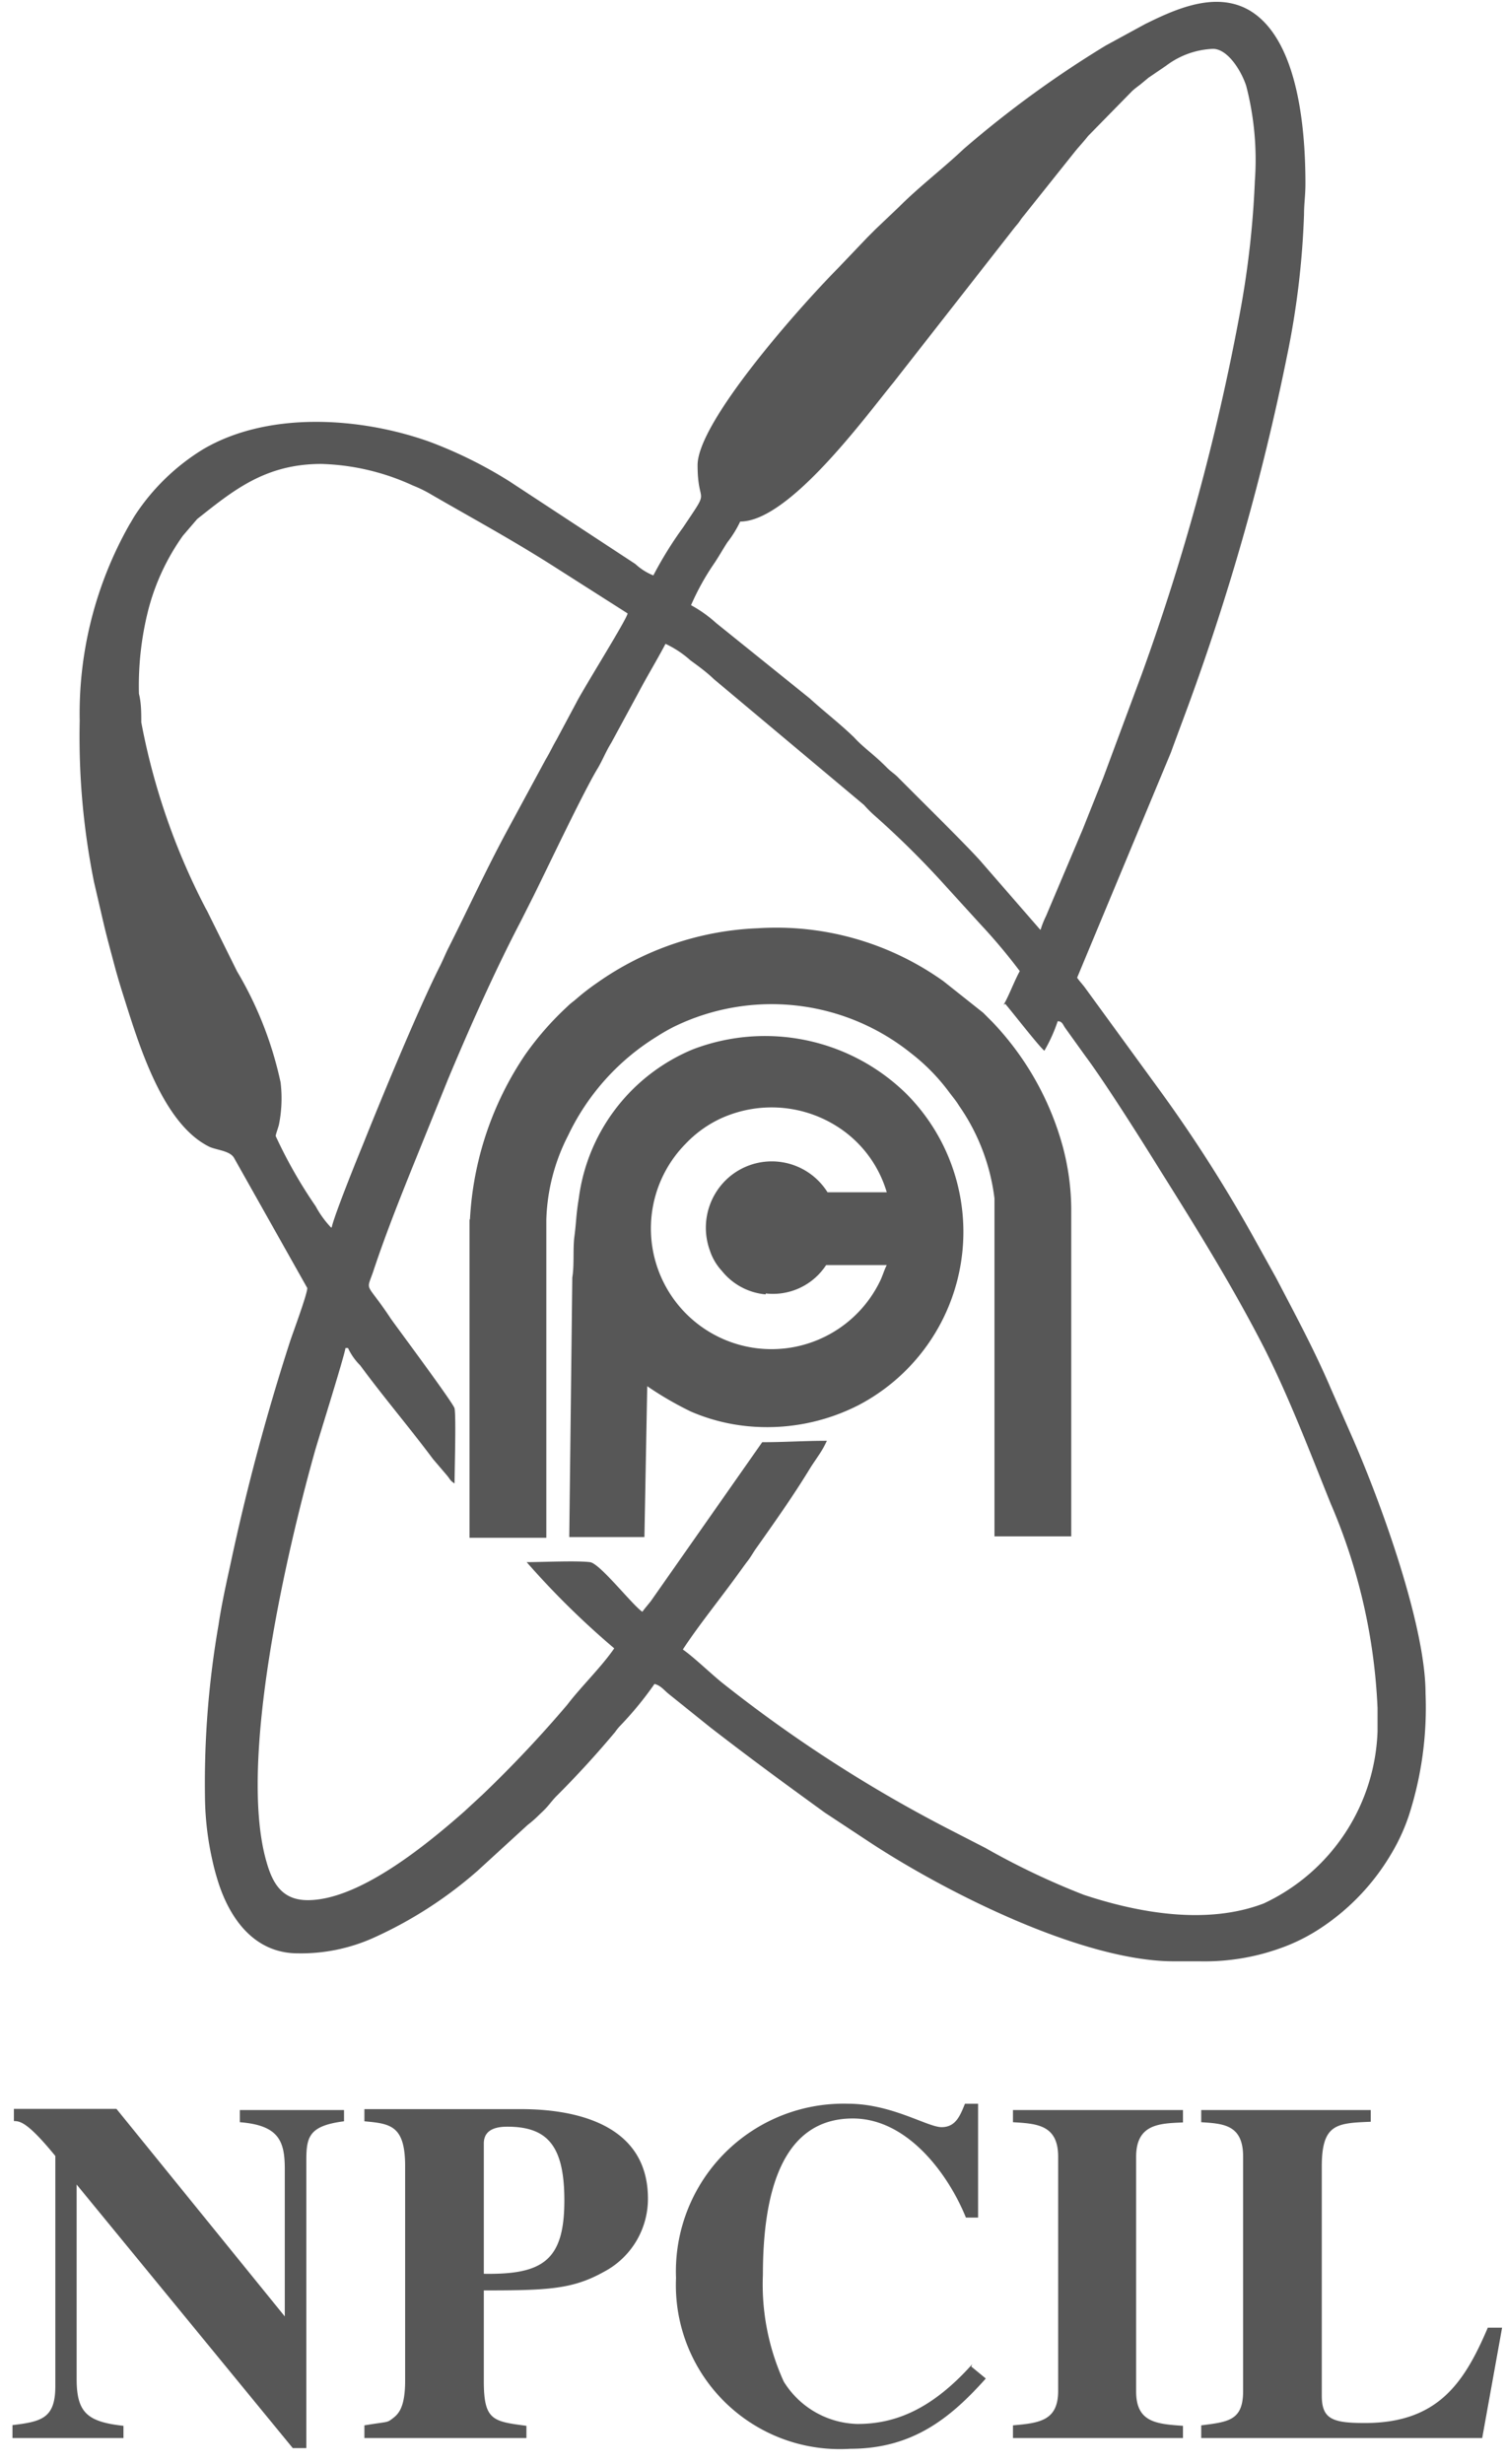 <svg width="88" height="144" fill="none" xmlns="http://www.w3.org/2000/svg"><path fill-rule="evenodd" clip-rule="evenodd" d="M58.779 58.67c.329.37 1.93 2.438 2.286 2.74.319-.548.58-1.126.78-1.726.275 0 .302.205.452.41l1.15 1.602c1.164 1.561 3.259 4.874 4.395 6.709 2.15 3.423 4.272 6.845 6.106 10.432 1.465 2.916 2.629 5.983 3.86 9.036a33.873 33.873 0 012.739 11.952v1.369a11.541 11.541 0 01-6.654 10.049c-3.258 1.246-7.187.602-10.528-.507a43.808 43.808 0 01-5.75-2.738l-2.026-1.04a81.051 81.051 0 01-13.362-8.612c-.616-.493-1.698-1.533-2.3-1.944.89-1.369 2.232-3.025 3.258-4.45.192-.26.343-.478.534-.725.192-.246.342-.534.534-.794 1.054-1.492 2.15-3.04 3.108-4.614.178-.287.329-.492.507-.766a5.41 5.41 0 00.479-.849c-1.37 0-2.424.082-3.779.082l-6.517 9.296c-.164.205-.356.425-.492.616-.603-.41-2.492-2.847-3.067-2.902-.794-.096-2.82 0-3.697 0a48.463 48.463 0 005.12 5.038c-.739 1.081-1.944 2.245-2.738 3.286a69.613 69.613 0 01-4.97 5.271l-1.067.985c-2.3 2.026-6.175 5.175-9.145 5.175-1.493 0-2.054-.972-2.41-2.231-1.698-5.819 1.191-18.195 2.834-24.027.178-.63 1.739-5.6 1.78-6.01h.15c.175.377.416.72.712 1.013 1.37 1.861 2.889 3.641 4.258 5.476l.794.93c.205.234.192.33.466.494 0-.753.095-3.888 0-4.381 0-.22-3.45-4.847-3.724-5.244-1.465-2.218-1.465-1.52-1.04-2.738.725-2.19 1.601-4.381 2.463-6.517l1.917-4.737c1.232-2.943 2.738-6.339 4.244-9.214l.767-1.52c.876-1.765 2.861-5.968 3.738-7.433.3-.507.479-.986.794-1.492l1.574-2.903c.534-1.013 1.082-1.903 1.602-2.889.534.25 1.027.577 1.465.972.493.356.972.712 1.369 1.096l8.776 7.352c.196.223.406.433.63.63a51.865 51.865 0 013.805 3.737l2.369 2.601a33.422 33.422 0 012.3 2.738c-.342.63-.603 1.37-.945 1.972l.096-.055zm11.432 55.955h-1.575c-5.284 0-13.239-3.971-17.798-6.969l-2.615-1.725c-2.546-1.848-4.107-2.985-6.68-4.97l-2.437-1.957c-.288-.233-.466-.493-.836-.59a20.119 20.119 0 01-2.026 2.465c-.1.107-.19.222-.274.342A56.525 56.525 0 0132.507 105c-.233.246-.302.356-.507.589-.205.232-.356.356-.561.561a6.91 6.91 0 01-.589.507l-2.916 2.669a24.427 24.427 0 01-6.133 3.943 10.355 10.355 0 01-4.381.89c-2.67 0-4.108-2.218-4.751-4.463-.15-.493-.26-.999-.356-1.465a17.705 17.705 0 01-.329-3.286c-.045-3.344.22-6.685.794-9.98.165-1.123.452-2.437.685-3.491a131.018 131.018 0 013.505-13.102c.164-.493 1-2.738 1-3.094l-4.286-7.612c-.247-.425-1.054-.452-1.465-.657-2.738-1.37-4.107-5.997-5.01-8.845a40.22 40.22 0 01-.617-2.135c-.205-.767-.37-1.37-.561-2.19l-.534-2.3a42.96 42.96 0 01-.835-9.406c-.078-4.022.93-7.99 2.916-11.487.123-.192.219-.383.356-.588a12.664 12.664 0 013.93-3.793c3.819-2.259 9.24-1.89 13.279-.438a25.701 25.701 0 014.641 2.3l7.366 4.833a3.43 3.43 0 001.054.67 22.442 22.442 0 011.739-2.806c1.67-2.492.848-1.136.848-3.642 0-2.505 5.874-9.145 8.215-11.513l1.725-1.808.48-.479 1.368-1.3c1.191-1.191 2.547-2.218 3.779-3.382a61.918 61.918 0 018.296-6.037l2.287-1.246C68.705.54 71.046-.527 73.017.582c2.957 1.697 3.313 7.187 3.313 10.144 0 .726-.082 1.164-.082 1.821a49.003 49.003 0 01-1.013 8.351 139.977 139.977 0 01-5.764 20.358c-.328.89-.684 1.835-1.013 2.739l-5.476 13.143c.123.191.301.37.452.575l4.518 6.201a84.567 84.567 0 015.298 8.31l1.369 2.465c1.123 2.15 2.259 4.258 3.204 6.476l1.204 2.738c1.684 3.82 4.327 11.075 4.327 15.06.098 2.416-.23 4.83-.972 7.132a11.358 11.358 0 01-1.04 2.259 13.232 13.232 0 01-4.012 4.258c-.676.459-1.402.84-2.163 1.136a14.54 14.54 0 01-1.246.411 13.185 13.185 0 01-3.765.466h.055zM19.35 71.732c-.35-.37-.65-.784-.89-1.232a27.541 27.541 0 01-2.341-4.108c0-.082.15-.492.192-.67a7.802 7.802 0 00.095-2.465 21.521 21.521 0 00-2.546-6.489L12.19 53.4a3.458 3.458 0 00-.165-.315 39.248 39.248 0 01-3.764-10.87c0-.534 0-1.137-.137-1.67-.043-1.652.14-3.3.547-4.902a13.145 13.145 0 012.027-4.34l.835-.972c2.08-1.643 3.956-3.217 7.256-3.217 1.85.053 3.672.482 5.353 1.26a7.61 7.61 0 011.109.547c2.56 1.479 4.75 2.656 7.338 4.313l4.107 2.615c0 .274-2.56 4.353-3.012 5.243l-1.15 2.15c-.219.37-.397.766-.616 1.122l-2.328 4.3c-1.218 2.272-2.19 4.394-3.326 6.653-.206.397-.329.725-.534 1.136-1.26 2.478-3.56 8.064-4.505 10.432-.3.726-1.67 4.108-1.834 4.86l-.041-.013zM60.819 54.33l-3.395-3.902c-.575-.684-3.108-3.19-3.67-3.751l-1.218-1.218c-.233-.247-.41-.33-.67-.59-.781-.793-1.37-1.163-1.917-1.765-.863-.835-1.78-1.534-2.602-2.287l-5.476-4.408a7.59 7.59 0 00-1.465-1.04c.376-.864.835-1.69 1.37-2.465.273-.41.478-.78.752-1.205a6.5 6.5 0 00.753-1.218c2.848 0 7.284-6.079 8.954-8.119l6.845-8.748c.15-.192.22-.287.384-.48.164-.19.218-.314.37-.492l3.038-3.806c.247-.301.507-.575.753-.89L66.2 5.32c.165-.151.301-.247.48-.384l.479-.397 1.026-.698a4.86 4.86 0 012.739-.986c.848 0 1.642 1.246 1.944 2.163.47 1.813.641 3.69.506 5.559a54.205 54.205 0 01-.835 7.502 133.005 133.005 0 01-5.777 21.317l-2.26 6.078-1.19 2.985-2.15 5.079a5.331 5.331 0 00-.315.794h-.027z" fill="#575757"/><path fill-rule="evenodd" clip-rule="evenodd" d="M27.454 71.294v18.578h4.49V71.294a11.46 11.46 0 011.273-4.929 13.69 13.69 0 015.175-5.777c.324-.209.657-.4 1-.575a13.02 13.02 0 0113.868 1.533 11.594 11.594 0 012.19 2.218c.22.301.439.547.63.862a12.02 12.02 0 012.068 5.408V89.79h4.49V70.623a14.486 14.486 0 00-.492-3.6 17.058 17.058 0 00-4.108-7.284l-.547-.548-2.328-1.848a16.826 16.826 0 00-10.843-3.094 17.483 17.483 0 00-9.405 3.19c-.419.287-.821.598-1.205.93-.219.192-.328.247-.547.466-.92.85-1.746 1.795-2.465 2.82a18.948 18.948 0 00-3.217 9.584l-.027.055z" fill="#575757"/><path fill-rule="evenodd" clip-rule="evenodd" d="M44.772 75.593a3.71 3.71 0 003.532-1.657h3.546c-.164.315-.246.658-.424 1a7.052 7.052 0 11-11.322-8.105 6.762 6.762 0 012.012-1.451 7.147 7.147 0 017.461.903 6.846 6.846 0 012.273 3.396h-3.464a3.846 3.846 0 00-5.887-.767 3.902 3.902 0 00-.985 4.19c.146.437.384.838.698 1.177a3.698 3.698 0 002.56 1.369v-.055zm-11.5 14.238h4.408l.165-8.817c.81.556 1.662 1.05 2.546 1.479a11.05 11.05 0 003.231.849 11.746 11.746 0 006.626-1.246 11.43 11.43 0 002.738-18.181 11.802 11.802 0 00-12.472-2.588 10.953 10.953 0 00-6.667 8.68c-.178 1.11-.137 1.3-.26 2.26-.096.67 0 1.683-.123 2.395l-.178 15.17h-.014z" fill="#575757"/><path d="M.771 142.484h6.448v-.712c-2.108-.232-2.738-.766-2.738-2.738v-11.363l12.637 15.402h.794v-16.826c0-1.369.164-2.012 2.204-2.272v-.657h-6.092v.711c2.286.178 2.628 1.109 2.628 2.739v8.611l-9.843-12.13H.812v.712c.37 0 .821.082 2.423 2.04v13.458c0 1.875-.807 2.067-2.505 2.272v.753h.041zm20.536 0h9.474v-.712c-1.958-.26-2.492-.314-2.492-2.614v-5.299c3.752 0 5.189-.068 7.01-1.081a4.82 4.82 0 002.587-4.285c0-4.806-5.175-5.23-7.434-5.23h-9.145v.712c1.506.137 2.382.232 2.382 2.615v12.54c0 1.588-.397 1.958-.74 2.218-.341.26-.246.164-1.642.397v.739zm6.982-17.209c0-.616.397-.985 1.37-.985 2.327 0 3.34 1.081 3.34 4.312 0 3.519-1.273 4.34-4.71 4.285v-7.612zm28.559 12.897c-2.355 2.628-4.49 3.491-6.709 3.491a5.209 5.209 0 01-4.312-2.478 13.691 13.691 0 01-1.219-6.243c0-4.792 1.11-9.132 5.258-9.132 3.23 0 5.613 3.313 6.612 5.792h.712v-6.654h-.767c-.287.712-.547 1.369-1.369 1.369-.821 0-2.916-1.369-5.476-1.369a9.804 9.804 0 00-9.395 6.258 9.806 9.806 0 00-.654 3.928 9.582 9.582 0 0010.186 9.98c3.642 0 5.86-1.793 7.927-4.107l-.849-.698.055-.137zm12.322 3.6c-1.561-.109-2.739-.205-2.739-2.012v-13.704c0-1.931 1.37-1.958 2.739-2.013v-.725h-9.94v.711c1.37.083 2.642.137 2.642 2.013v13.691c0 1.752-1.109 1.875-2.642 2.012v.739h9.94v-.712zm18.646-5.736h-.821c-1.37 3.204-2.903 5.572-7.188 5.572-1.903 0-2.52-.233-2.52-1.602v-13.389c0-2.505.877-2.533 2.862-2.615v-.684h-9.912v.711c1.287.083 2.45.137 2.45 2.013v13.691c0 1.725-.848 1.807-2.45 2.012v.739h16.43l1.163-6.448h-.014z" fill="#575757"/></svg>